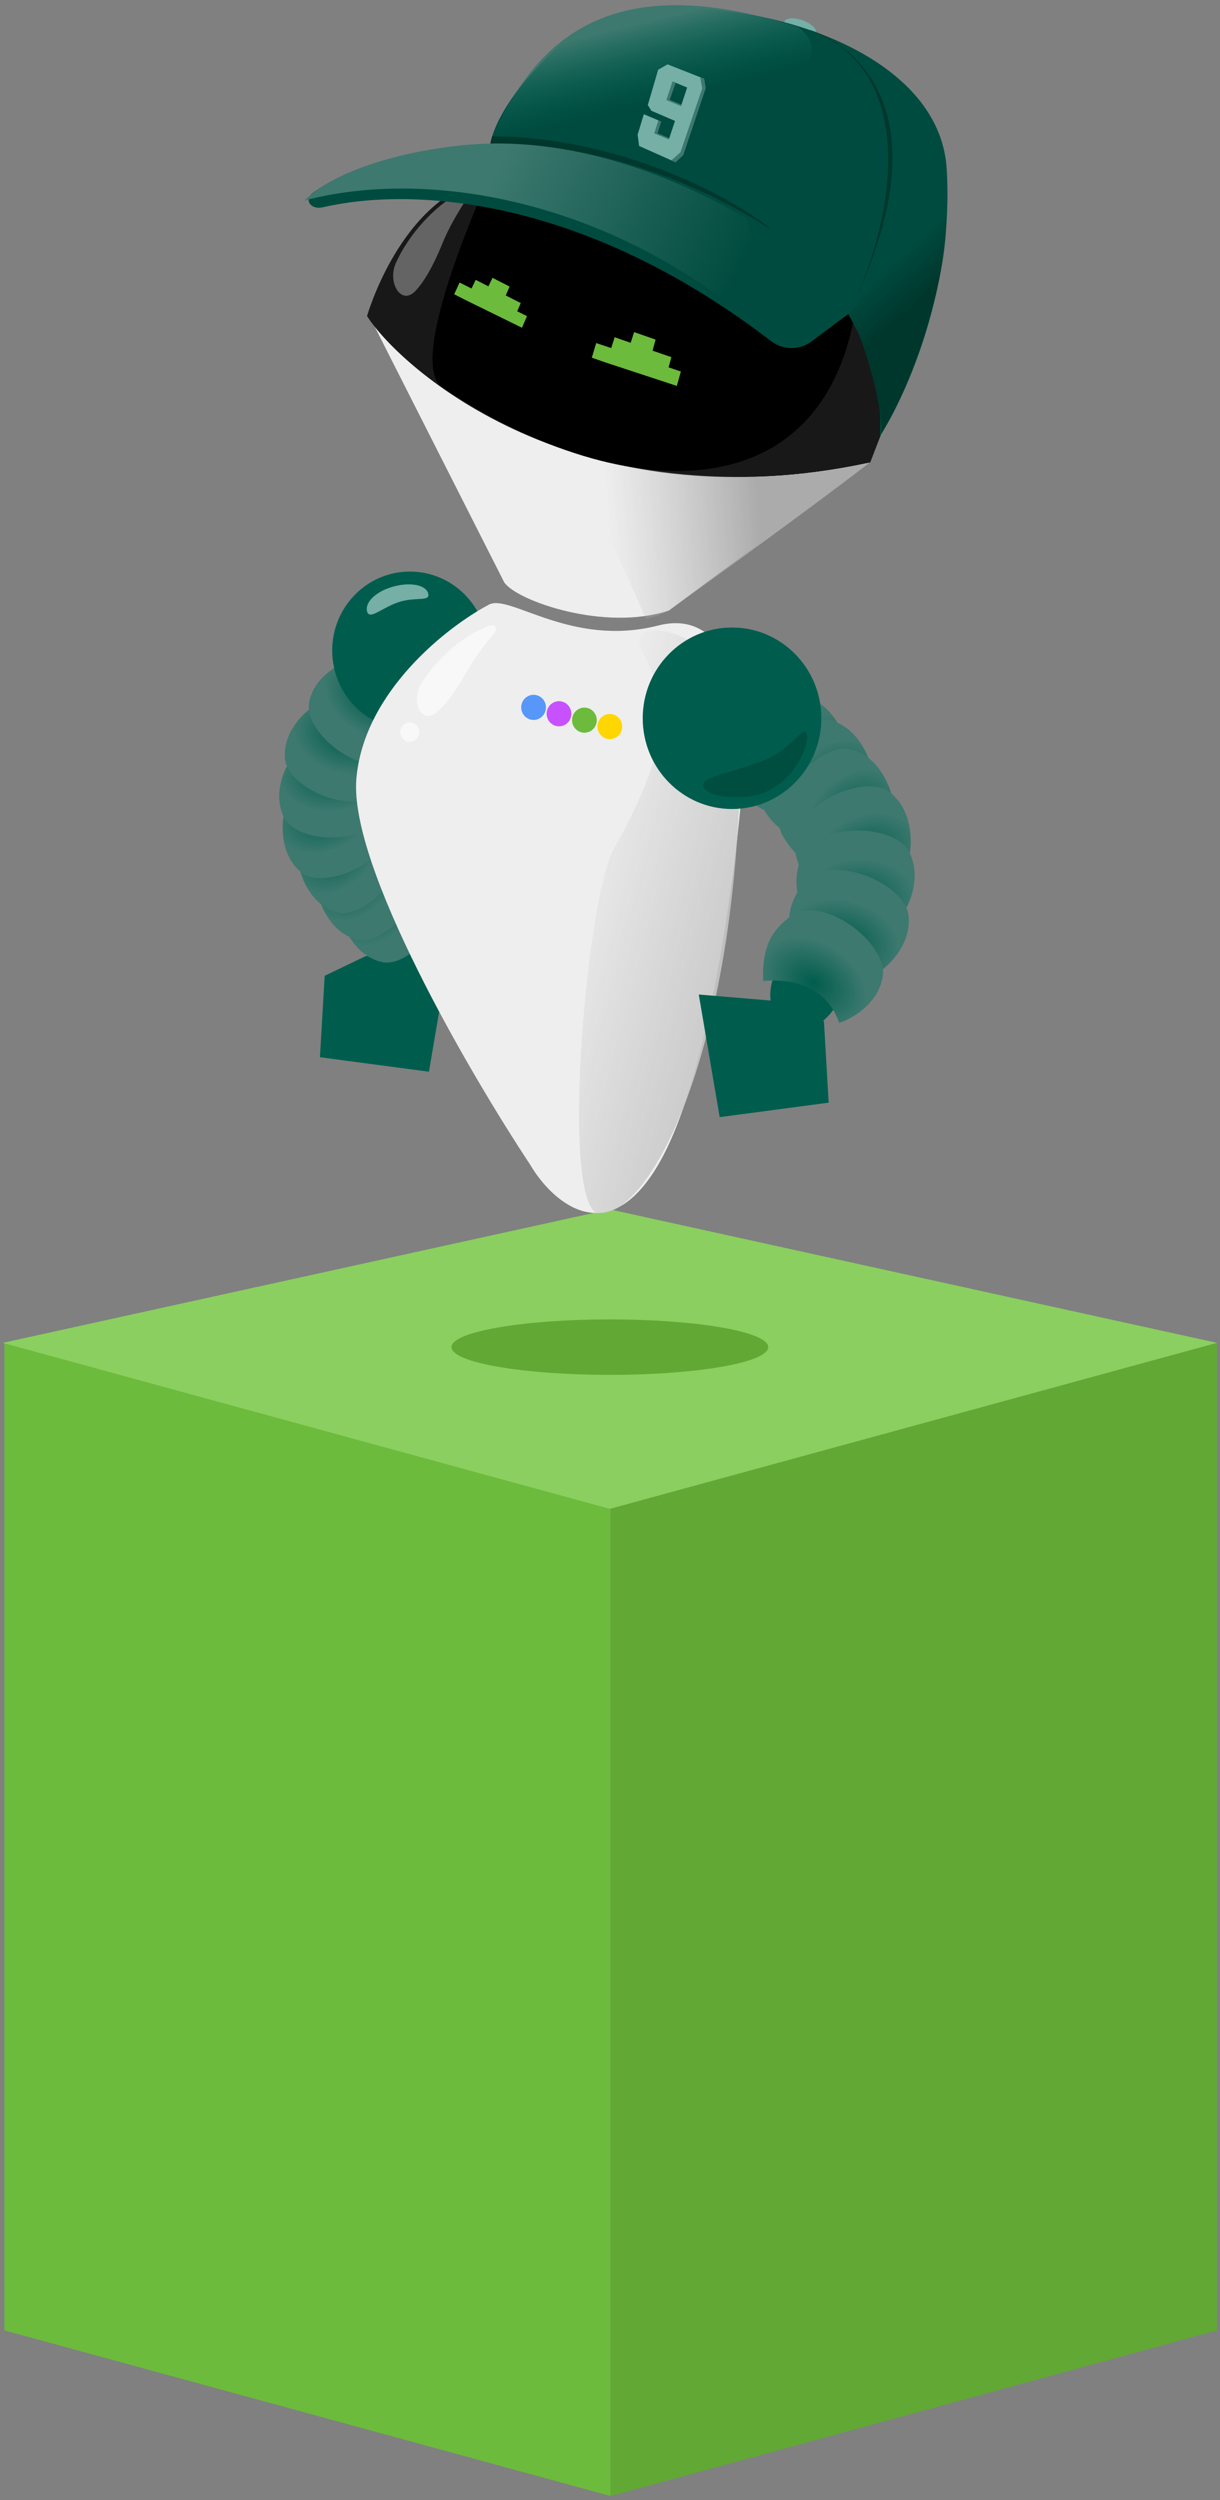 <svg width="186" height="381" viewBox="0 0 186 381" fill="none" xmlns="http://www.w3.org/2000/svg">
<rect x="0" y="0" width="186" height="381" fill="#808080" stroke="none"/>
<path d="M0.666 355.151L93.103 380.397V229.901L0.666 204.654V355.151Z" fill="#6CBB3C"/>
<path d="M185.539 355.151L93.103 380.397V229.901L185.539 204.654V355.151Z" fill="#61A835"/>
<path d="M92.974 184.31L185.539 204.654L92.974 229.954L0.409 204.654L92.974 184.31Z" fill="#8ACF5F"/>
<ellipse cx="92.974" cy="205.304" rx="24.144" ry="4.225" fill="#61A835"/>
<path d="M68.582 144.644L55.721 145.726L49.5 148.712L48.777 161.125L65.394 163.331L68.582 144.644Z" fill="#005D4D"/>
<path d="M76.881 88.766L56.309 48.17L132.322 70.484L101.986 93.039C92.276 96.281 78.857 91.615 76.881 88.766Z" fill="#EEEEEE"/>
<path d="M132.67 70.484C88.038 80.118 61.073 56.198 55.959 48.17C55.959 48.17 61.048 30.214 74.091 27.272C97.801 14.521 143.339 3.683 135.808 62.338C135.808 62.338 133.367 68.713 132.67 70.484Z" fill="#181818"/>
<path d="M130.927 42.768C128.222 78.409 95.703 77.907 67.464 59.042C61.627 55.142 74.507 27.194 74.507 27.194L104.88 28.655L130.927 42.768Z" fill="black"/>
<path d="M98.465 94.324C93.964 83.775 88.745 73.414 86.125 68.565C106.163 75.053 124.048 72.414 132.599 70.497C122.658 78.183 101.969 93.057 101.969 93.057C101.969 93.057 100.28 93.962 98.465 94.324Z" fill="url(#paint0_linear)"/>
<path d="M70.043 29.416C66.239 31.369 62.251 35.805 60.338 40.121C59.045 43.041 61.142 46.653 63.34 44.336C64.573 43.036 65.966 40.757 67.437 37.13C68.461 34.606 69.903 32.216 70.964 30.601C71.667 29.532 71.182 28.831 70.043 29.416Z" fill="#646464"/>
<path d="M52.116 140.206C52.608 142.025 54.534 145.856 58.295 146.629C62.996 147.594 70.339 138.06 66.904 133.547C65.549 131.767 63.836 129.541 58.304 129.577C58.266 129.572 58.244 129.571 58.244 129.577C58.423 132.336 58.071 138.363 52.116 140.206Z" fill="url(#paint1_radial)"/>
<path d="M48.501 136.278C48.867 138.128 50.523 142.086 54.222 143.124C58.845 144.422 66.827 135.433 63.712 130.687C62.483 128.815 60.927 126.473 55.406 126.115C55.369 126.107 55.346 126.105 55.346 126.111C55.335 128.876 54.568 134.863 48.501 136.278Z" fill="url(#paint2_radial)"/>
<path d="M45.608 132.08C45.948 133.935 47.55 137.917 51.234 139.008C55.838 140.372 63.944 131.498 60.895 126.708C59.692 124.818 58.169 122.454 52.654 122.017C52.617 122.009 52.594 122.007 52.594 122.013C52.544 124.777 51.694 130.753 45.608 132.08Z" fill="url(#paint3_radial)"/>
<path d="M43.235 124.433C42.882 126.285 42.935 130.586 45.969 132.973C49.761 135.956 60.505 130.718 59.397 125.126C58.96 122.921 58.396 120.154 53.422 117.694C53.39 117.672 53.37 117.662 53.368 117.667C52.324 120.22 49.377 125.464 43.235 124.433Z" fill="url(#paint4_radial)"/>
<path d="M44.382 115.685C43.293 117.214 41.556 121.137 43.315 124.6C45.514 128.93 57.431 128.784 58.748 123.239C59.267 121.052 59.905 118.302 56.417 113.94C56.397 113.907 56.383 113.888 56.379 113.893C54.372 115.76 49.523 119.252 44.382 115.685Z" fill="url(#paint5_radial)"/>
<path d="M47.658 107.76C46.094 108.778 43.064 111.783 43.454 115.66C43.941 120.507 55.084 124.8 58.307 120.129C59.578 118.286 61.162 115.964 59.487 110.608C59.48 110.57 59.474 110.548 59.468 110.55C56.928 111.542 51.157 112.99 47.658 107.76Z" fill="url(#paint6_radial)"/>
<path d="M53.272 100.684C51.496 101.235 47.779 103.297 47.124 107.137C46.305 111.938 55.892 119.128 60.237 115.515C61.951 114.089 64.094 112.288 63.904 106.671C63.908 106.633 63.908 106.61 63.902 106.61C61.193 106.869 55.251 106.679 53.272 100.684Z" fill="url(#paint7_radial)"/>
<ellipse cx="62.498" cy="99.144" rx="11.852" ry="12.039" fill="#005D4D"/>
<path d="M65.268 90.404C65.662 91.748 63.509 90.936 60.943 91.713C58.376 92.49 56.368 94.561 55.974 93.217C55.58 91.874 57.177 90.233 59.743 89.457C62.31 88.68 64.874 89.061 65.268 90.404Z" fill="#75AFA6"/>
<path d="M54.331 118.705C55.447 105.387 68.278 95.446 74.555 92.14C77.728 90.469 87.106 98.72 100.357 95.328C112.826 92.136 114.305 111.267 113.259 118.705C112.213 132.755 108.168 164.184 100.357 177.501C92.547 190.819 84.085 183.051 80.831 177.501C71.533 163.452 53.215 132.023 54.331 118.705Z" fill="#EEEEEE"/>
<ellipse rx="1.886" ry="1.913" transform="matrix(0.97 0.244 -0.237 0.972 81.347 107.805)" fill="#5697F9"/>
<ellipse rx="1.886" ry="1.913" transform="matrix(0.97 0.244 -0.237 0.972 85.224 108.779)" fill="#C751FF"/>
<ellipse rx="1.886" ry="1.913" transform="matrix(0.97 0.244 -0.237 0.972 89.1 109.753)" fill="#6CBB3C"/>
<ellipse rx="1.886" ry="1.913" transform="matrix(0.97 0.244 -0.237 0.972 92.975 110.727)" fill="#FFD600"/>
<path d="M93.481 129.591C100.324 117.259 103.247 108.626 97.917 99.383C94.115 92.789 111.502 96.128 112.911 108.626C113.552 161.219 97.98 187.015 90.718 184.758C85.507 180.245 89.703 136.401 93.481 129.591Z" fill="url(#paint8_linear)"/>
<path d="M128.65 150.883C123.066 152.5 120.184 148.086 119.442 145.678C118.14 147.83 115.249 153.609 120.3 156.049C124.726 158.187 127.454 153.91 128.65 150.883Z" fill="#005D4D"/>
<path d="M128.959 112.941C128.413 110.967 126.298 106.816 122.207 105.999C117.093 104.979 109.17 115.384 112.929 120.266C114.412 122.192 116.286 124.6 122.297 124.528C122.338 124.533 122.363 124.534 122.362 124.527C122.152 121.53 122.499 114.979 128.959 112.941Z" fill="url(#paint9_radial)"/>
<path d="M132.911 117.187C132.502 115.179 130.679 110.888 126.654 109.782C121.623 108.401 113.003 118.216 116.416 123.354C117.762 125.381 119.466 127.916 125.467 128.272C125.508 128.28 125.532 128.282 125.532 128.276C125.529 125.271 126.327 118.761 132.911 117.187Z" fill="url(#paint10_radial)"/>
<path d="M136.077 121.73C135.697 119.717 133.933 115.4 129.924 114.237C124.913 112.783 116.157 122.475 119.498 127.661C120.816 129.707 122.485 132.266 128.481 132.708C128.521 132.716 128.546 132.719 128.546 132.712C128.584 129.708 129.472 123.21 136.077 121.73Z" fill="url(#paint11_radial)"/>
<path d="M138.7 130.026C139.073 128.011 138.99 123.337 135.679 120.763C131.542 117.544 119.898 123.301 121.135 129.37C121.623 131.764 122.252 134.767 127.671 137.41C127.706 137.433 127.727 137.445 127.73 137.439C128.849 134.658 132.021 128.943 138.7 130.026Z" fill="url(#paint12_radial)"/>
<path d="M137.506 139.538C138.68 137.87 140.545 133.597 138.613 129.844C136.198 125.153 123.25 125.384 121.852 131.417C121.3 133.797 120.624 136.789 124.44 141.508C124.461 141.543 124.476 141.563 124.481 141.559C126.65 139.517 131.899 135.693 137.506 139.538Z" fill="url(#paint13_radial)"/>
<path d="M133.993 148.169C135.686 147.054 138.961 143.77 138.514 139.559C137.956 134.296 125.823 129.699 122.349 134.794C120.978 136.804 119.271 139.337 121.123 145.147C121.13 145.188 121.137 145.212 121.143 145.21C123.897 144.116 130.16 142.508 133.993 148.169Z" fill="url(#paint14_radial)"/>
<path d="M127.934 155.892C129.861 155.282 133.888 153.019 134.577 148.842C135.439 143.621 124.979 135.866 120.279 139.819C118.425 141.379 116.108 143.349 116.346 149.451C116.342 149.493 116.343 149.518 116.349 149.517C119.292 149.219 125.749 149.389 127.934 155.892Z" fill="url(#paint15_radial)"/>
<ellipse cx="111.604" cy="109.463" rx="13.616" ry="13.831" fill="#005D4D"/>
<path d="M107.275 119.957C106.768 118.431 110.074 118.193 115.969 116.064C120.811 114.316 122.482 110.256 122.989 111.781C123.496 113.307 121.319 119.156 115.969 120.991C113.054 121.991 107.782 121.483 107.275 119.957Z" fill="#00372D" fill-opacity="0.391"/>
<ellipse rx="2.544" ry="1.114" transform="matrix(0.943 0.333 -0.324 0.946 121.987 4.142)" fill="#75AFA6"/>
<path fill-rule="evenodd" clip-rule="evenodd" d="M74.749 21.94C75.166 19.326 78.118 12.791 87.131 5.425C98.795 -4.107 142.817 2.756 144.322 25.633C145.526 43.935 138.051 60.458 134.163 66.431C134.48 61.481 133.296 54.667 129.324 47.863L123.71 52.055C121.873 53.426 119.343 53.364 117.525 51.968C88.699 29.844 62.651 28.471 49.206 31.594C47.393 32.015 46.247 30.446 47.756 29.357C52.155 26.183 60.553 22.67 74.749 21.94Z" fill="#004B3F"/>
<path d="M102.896 26.684C95.823 22.752 79.485 20.866 75.105 20.716C82.866 3.351 95.862 -4.062 121.714 4.127C131.223 11.602 104.455 19.369 102.896 26.684Z" fill="url(#paint16_linear)"/>
<path d="M117.954 35.262C99.264 23.077 81.658 21.721 74.755 21.932C74.793 21.581 75.03 20.781 75.03 20.781C94.277 20.781 111.91 30.067 117.954 35.262Z" fill="#00372D"/>
<path d="M134.357 66.162C134.663 62.278 131.91 51.945 129.424 47.788L144.022 29.817C145.537 36.178 141.47 54.237 134.357 66.162Z" fill="url(#paint17_linear)"/>
<path d="M118.859 52.753C94.974 30.437 65.535 25.477 46.377 30.566C52.673 24.587 66.66 22.035 74.746 21.876C91.701 21.544 106.608 29.116 113.795 33.287L118.859 52.753Z" fill="url(#paint18_linear)"/>
<path d="M123.361 4.539C126.837 5.531 145.957 14.053 129.418 47.715C136.9 32.487 139.833 10.637 123.361 4.539Z" fill="#00372D"/>
<path d="M103.014 12.608L102.109 15.215L103.898 15.953L103.829 16.169L101.601 15.232L102.533 12.411L103.014 12.608Z" fill="#3D796F"/>
<path d="M100.813 18.518L100.252 20.313L102.067 21.073L101.984 21.291L99.744 20.33L100.331 18.322L100.813 18.518Z" fill="#3D796F"/>
<path fill-rule="evenodd" clip-rule="evenodd" d="M101.78 9.81L107.339 12L107.574 13.438L104.147 23.616L102.985 24.72L97.436 22.245L97.21 20.521L98.156 17.408L100.377 18.341L99.75 20.321L101.972 21.255L102.908 18.427L99.299 16.875L98.764 15.999L100.346 10.62L101.78 9.81ZM102.54 12.409L101.603 15.236L103.824 16.169L104.761 13.341L102.54 12.409Z" fill="#75AFA6"/>
<path d="M103.744 23.204L107.061 13.471L106.749 11.772L107.336 12.002L107.578 13.454L104.137 23.614L102.983 24.714L102.351 24.446L103.744 23.204Z" fill="#3D796F"/>
<path d="M74.411 95.419C70.687 96.814 66.549 100.386 64.238 104.123C62.559 106.836 64.231 110.608 66.639 108.517C67.918 107.407 69.436 105.456 71.165 102.353C72.398 100.139 73.995 98.095 75.177 96.699C76.003 95.724 75.608 94.971 74.411 95.419Z" fill="#F8F8F8"/>
<ellipse cx="62.462" cy="111.569" rx="1.453" ry="1.476" fill="#F8F8F8"/>
<path d="M106.534 151.565L119.394 152.646L125.615 155.632L126.338 168.046L109.721 170.252L106.534 151.565Z" fill="#005D4D"/>
<path d="M70.931 45.705L69.247 44.846L70.066 43.058L71.89 43.967L72.522 42.646L74.461 43.64L75.091 42.338L77.692 43.673L77.11 45.029L79.393 46.188L78.855 47.438L80.345 48.181L79.579 49.948L77.941 49.143L70.931 45.705Z" fill="#6CBB3C"/>
<path d="M92.343 55.248L90.226 54.514L90.895 52.281L93.186 53.05L93.712 51.395L96.151 52.246L96.678 50.614L99.951 51.756L99.489 53.444L102.359 54.431L101.932 55.987L103.803 56.616L103.192 58.816L101.137 58.139L92.343 55.248Z" fill="#6CBB3C"/>
<defs>
<linearGradient id="paint0_linear" x1="130.873" y1="73.376" x2="84.727" y2="76.988" gradientUnits="userSpaceOnUse">
<stop offset="0.333" stop-color="#ABABAB"/>
<stop offset="0.833" stop-color="#B9B7B7" stop-opacity="0"/>
</linearGradient>
<radialGradient id="paint1_radial" cx="0" cy="0" r="1" gradientUnits="userSpaceOnUse" gradientTransform="translate(57.767 136.712) rotate(35.219) scale(7.264 10.511)">
<stop stop-color="#005D4D"/>
<stop offset="0.776" stop-color="#3D796F"/>
</radialGradient>
<radialGradient id="paint2_radial" cx="0" cy="0" r="1" gradientUnits="userSpaceOnUse" gradientTransform="translate(54.379 133.195) rotate(39.251) scale(7.271 10.499)">
<stop stop-color="#005D4D"/>
<stop offset="0.776" stop-color="#3D796F"/>
</radialGradient>
<radialGradient id="paint3_radial" cx="0" cy="0" r="1" gradientUnits="userSpaceOnUse" gradientTransform="translate(51.528 129.082) rotate(40.061) scale(7.273 10.497)">
<stop stop-color="#005D4D"/>
<stop offset="0.776" stop-color="#3D796F"/>
</radialGradient>
<radialGradient id="paint4_radial" cx="0" cy="0" r="1" gradientUnits="userSpaceOnUse" gradientTransform="translate(49.825 123.847) rotate(61.502) scale(7.314 10.438)">
<stop stop-color="#005D4D"/>
<stop offset="0.776" stop-color="#3D796F"/>
</radialGradient>
<radialGradient id="paint5_radial" cx="0" cy="0" r="1" gradientUnits="userSpaceOnUse" gradientTransform="translate(50.601 117.978) rotate(86.132) scale(7.34 10.401)">
<stop stop-color="#005D4D"/>
<stop offset="0.776" stop-color="#3D796F"/>
</radialGradient>
<radialGradient id="paint6_radial" cx="0" cy="0" r="1" gradientUnits="userSpaceOnUse" gradientTransform="translate(52.619 112.205) rotate(107.275) scale(7.33 10.415)">
<stop stop-color="#005D4D"/>
<stop offset="0.776" stop-color="#3D796F"/>
</radialGradient>
<radialGradient id="paint7_radial" cx="0" cy="0" r="1" gradientUnits="userSpaceOnUse" gradientTransform="translate(56.867 106.325) rotate(122.789) scale(7.307 10.449)">
<stop stop-color="#005D4D"/>
<stop offset="0.776" stop-color="#3D796F"/>
</radialGradient>
<linearGradient id="paint8_linear" x1="119.397" y1="139.433" x2="87.047" y2="130.969" gradientUnits="userSpaceOnUse">
<stop offset="0.102" stop-color="#C8C8C8"/>
<stop offset="1" stop-color="#C4C4C4" stop-opacity="0"/>
</linearGradient>
<radialGradient id="paint9_radial" cx="0" cy="0" r="1" gradientUnits="userSpaceOnUse" gradientTransform="translate(122.838 116.771) rotate(-145.098) scale(7.892 11.422)">
<stop stop-color="#005D4D"/>
<stop offset="0.776" stop-color="#3D796F"/>
</radialGradient>
<radialGradient id="paint10_radial" cx="0" cy="0" r="1" gradientUnits="userSpaceOnUse" gradientTransform="translate(126.542 120.572) rotate(-141.065) scale(7.901 11.41)">
<stop stop-color="#005D4D"/>
<stop offset="0.776" stop-color="#3D796F"/>
</radialGradient>
<radialGradient id="paint11_radial" cx="0" cy="0" r="1" gradientUnits="userSpaceOnUse" gradientTransform="translate(129.662 125.024) rotate(-140.255) scale(7.902 11.407)">
<stop stop-color="#005D4D"/>
<stop offset="0.776" stop-color="#3D796F"/>
</radialGradient>
<radialGradient id="paint12_radial" cx="0" cy="0" r="1" gradientUnits="userSpaceOnUse" gradientTransform="translate(131.543 130.702) rotate(-118.81) scale(7.947 11.343)">
<stop stop-color="#005D4D"/>
<stop offset="0.776" stop-color="#3D796F"/>
</radialGradient>
<radialGradient id="paint13_radial" cx="0" cy="0" r="1" gradientUnits="userSpaceOnUse" gradientTransform="translate(130.735 137.084) rotate(-94.178) scale(7.976 11.302)">
<stop stop-color="#005D4D"/>
<stop offset="0.776" stop-color="#3D796F"/>
</radialGradient>
<radialGradient id="paint14_radial" cx="0" cy="0" r="1" gradientUnits="userSpaceOnUse" gradientTransform="translate(128.576 143.369) rotate(-73.036) scale(7.966 11.317)">
<stop stop-color="#005D4D"/>
<stop offset="0.776" stop-color="#3D796F"/>
</radialGradient>
<radialGradient id="paint15_radial" cx="0" cy="0" r="1" gradientUnits="userSpaceOnUse" gradientTransform="translate(123.995 149.784) rotate(-57.524) scale(7.94 11.353)">
<stop stop-color="#005D4D"/>
<stop offset="0.776" stop-color="#3D796F"/>
</radialGradient>
<linearGradient id="paint16_linear" x1="104.116" y1="0.793" x2="107.414" y2="14.33" gradientUnits="userSpaceOnUse">
<stop offset="0.077" stop-color="#3D796F"/>
<stop offset="0.965" stop-color="#006857" stop-opacity="0"/>
</linearGradient>
<linearGradient id="paint17_linear" x1="133.4" y1="41.893" x2="139.475" y2="48.651" gradientUnits="userSpaceOnUse">
<stop stop-color="#00372D" stop-opacity="0"/>
<stop offset="0.309" stop-color="#00372D" stop-opacity="0.391"/>
<stop offset="0.478" stop-color="#00372D" stop-opacity="0.598"/>
<stop offset="0.809" stop-color="#00372D"/>
<stop offset="1" stop-color="#00372D"/>
</linearGradient>
<linearGradient id="paint18_linear" x1="77.409" y1="21.866" x2="113.26" y2="40.14" gradientUnits="userSpaceOnUse">
<stop stop-color="#3D796F"/>
<stop offset="1" stop-color="#3D796F" stop-opacity="0"/>
</linearGradient>
</defs>
</svg>
